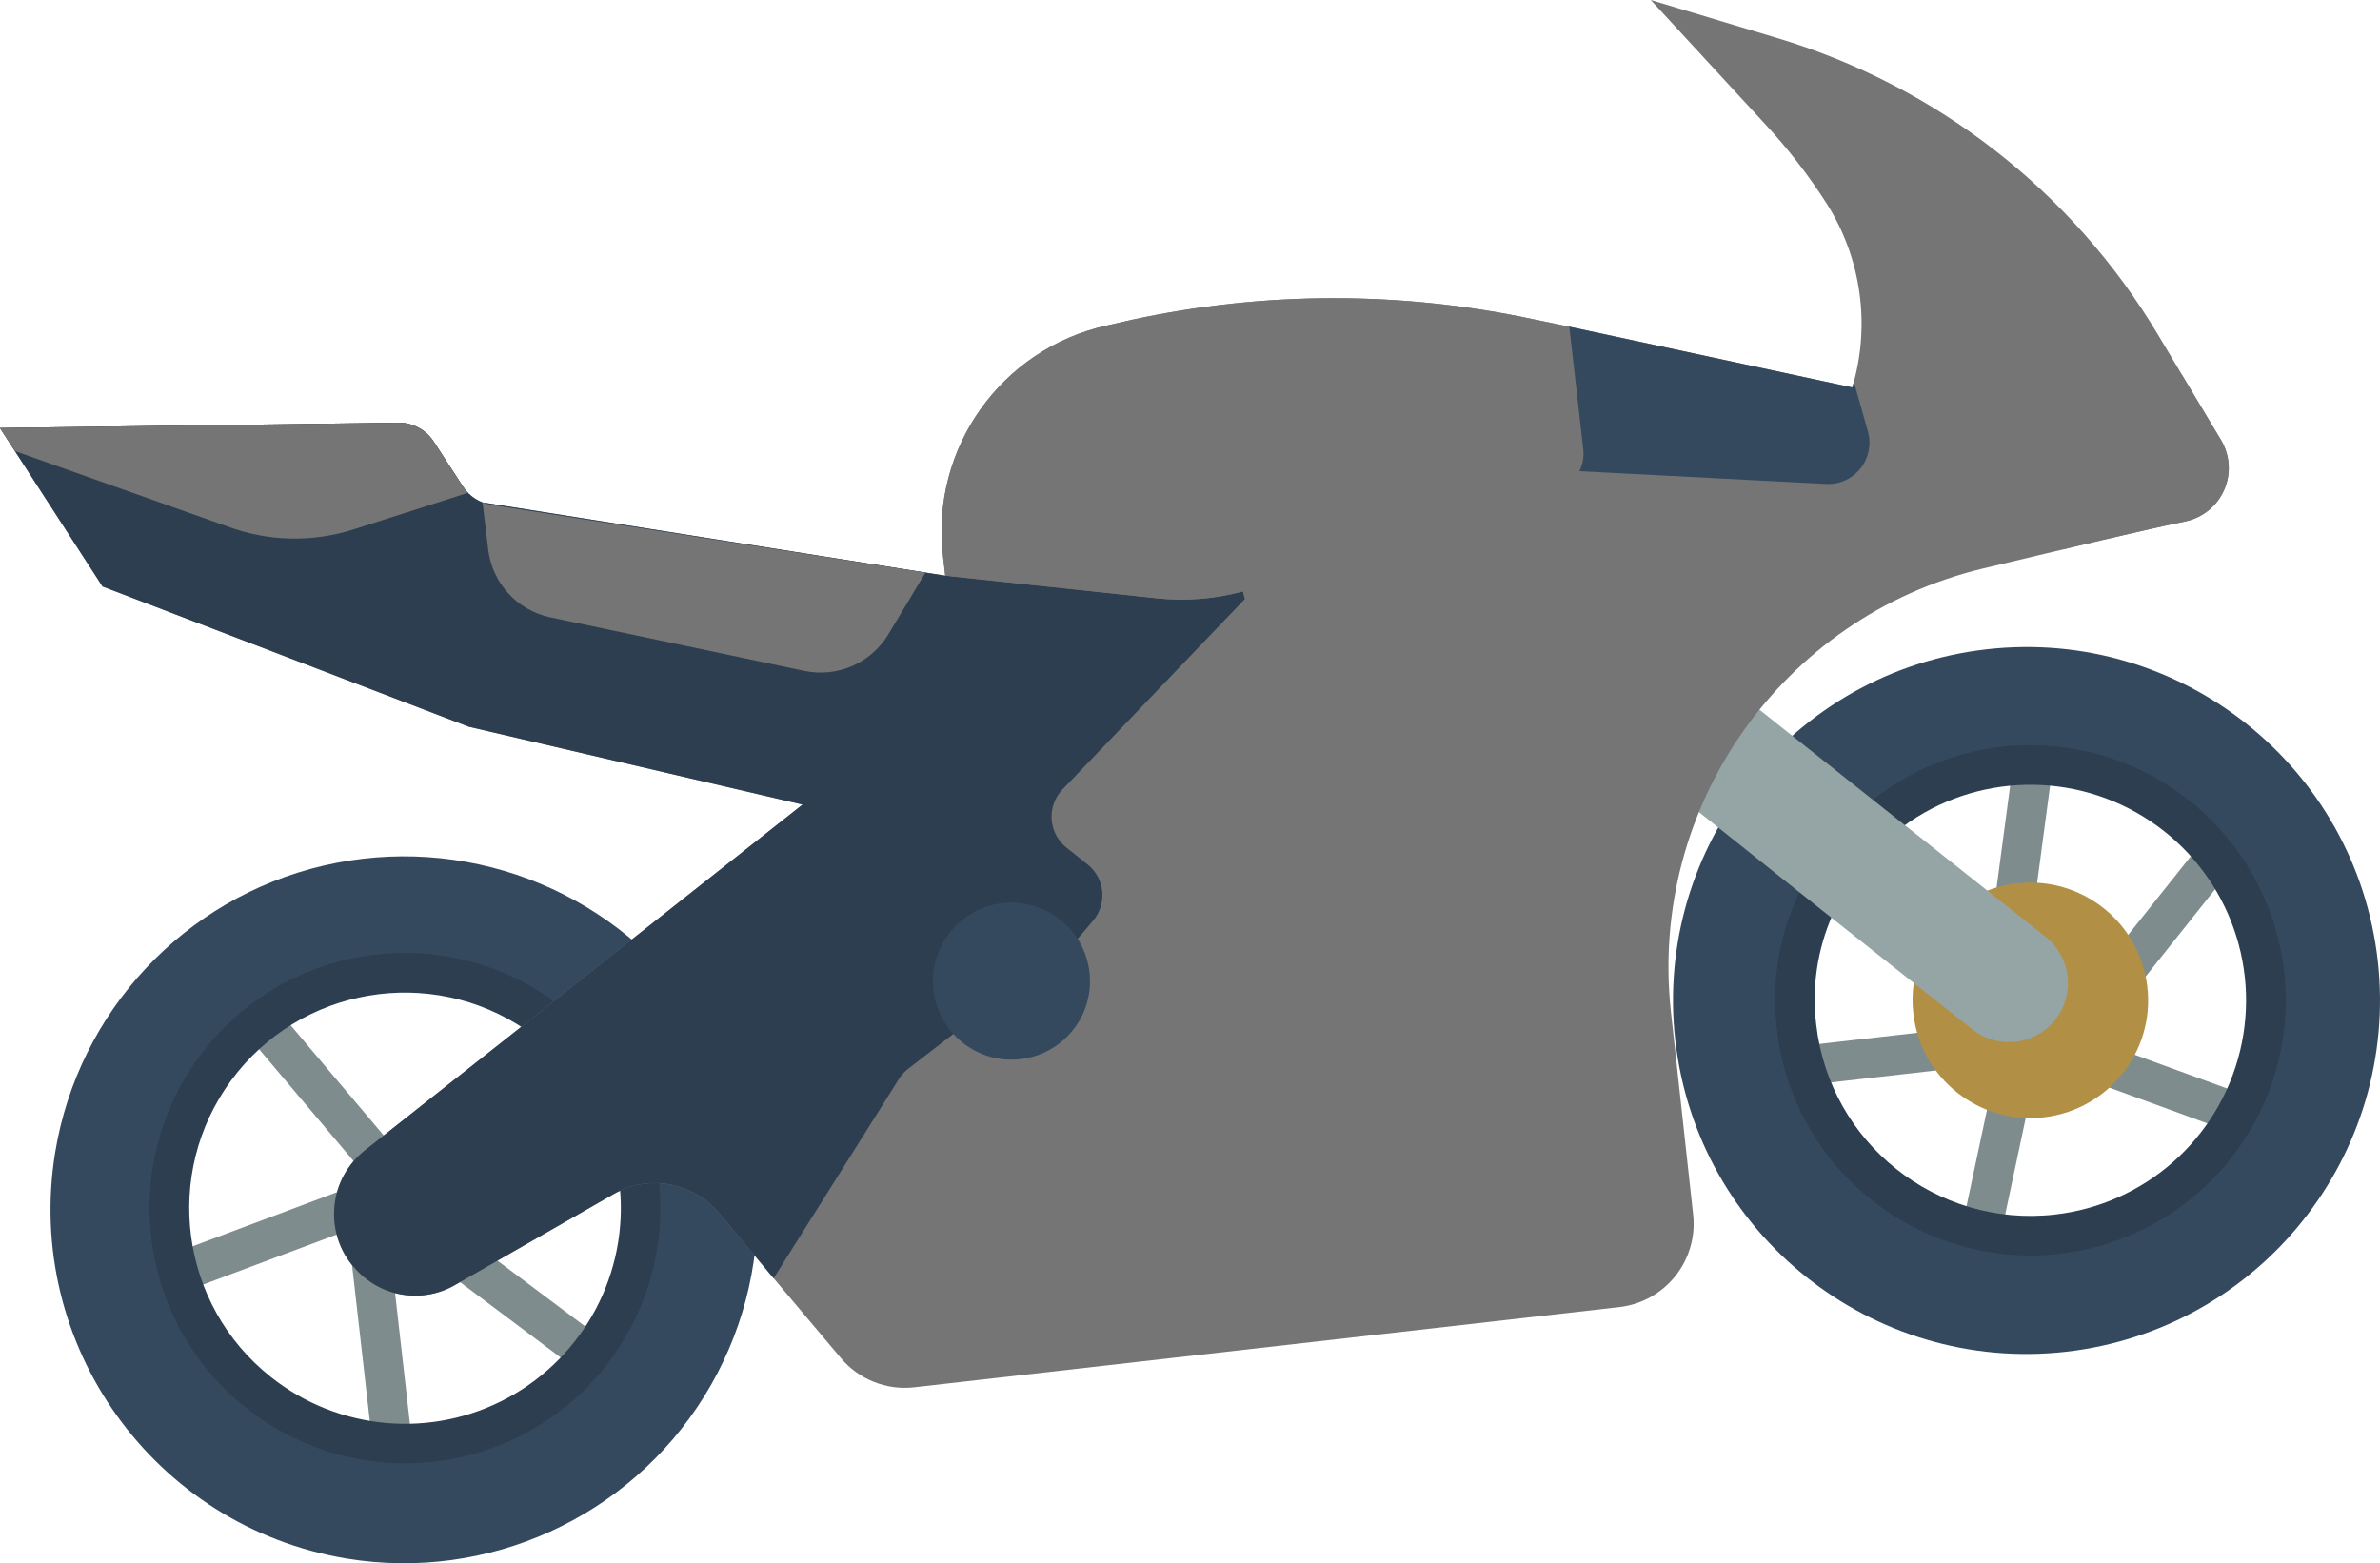 <?xml version="1.0" encoding="UTF-8" standalone="no"?>
<!-- Generator: Adobe Illustrator 19.0.0, SVG Export Plug-In . SVG Version: 6.00 Build 0)  -->

<svg
   xmlns:dc="http://purl.org/dc/elements/1.1/"
   xmlns:cc="http://creativecommons.org/ns#"
   xmlns:rdf="http://www.w3.org/1999/02/22-rdf-syntax-ns#"
   xmlns:svg="http://www.w3.org/2000/svg"
   xmlns="http://www.w3.org/2000/svg"
   xmlns:sodipodi="http://sodipodi.sourceforge.net/DTD/sodipodi-0.dtd"
   xmlns:inkscape="http://www.inkscape.org/namespaces/inkscape"
   version="1.1"
   id="Capa_1"
   x="0px"
   y="0px"
   viewBox="0 0 530.794 348.683"
   xml:space="preserve"
   sodipodi:docname="motorcycle.svg"
   inkscape:version="0.92.3 (d244b95, 2018-08-02)"
   width="530.794"
   height="348.683"><defs
   id="defs93" /><sodipodi:namedview
   pagecolor="#ffffff"
   bordercolor="#666666"
   borderopacity="1"
   objecttolerance="10"
   gridtolerance="10"
   guidetolerance="10"
   inkscape:pageopacity="0"
   inkscape:pageshadow="2"
   inkscape:window-width="1853"
   inkscape:window-height="1025"
   id="namedview91"
   showgrid="false"
   inkscape:zoom="0.46097712"
   inkscape:cx="253.68192"
   inkscape:cy="157.44029"
   inkscape:window-x="67"
   inkscape:window-y="27"
   inkscape:window-maximized="1"
   inkscape:current-layer="Capa_1"
   fit-margin-top="0"
   fit-margin-left="0"
   fit-margin-right="0"
   fit-margin-bottom="0" />
<g
   id="g3829"
   transform="rotate(38.51,348.8,217.31)"><g
     id="g58">
	<g
   id="g20">
		<path
   id="path2"
   d="m 170.707,419.34 c -0.292,0.001 -0.584,-0.028 -0.871,-0.086 l -41.198,-8.233 c -1.551,-0.303 -2.821,-1.413 -3.331,-2.908 -0.509,-1.496 -0.18,-3.15 0.864,-4.336 1.044,-1.187 2.642,-1.724 4.191,-1.41 l 41.198,8.233 c 2.224,0.443 3.751,2.5 3.531,4.757 -0.22,2.256 -2.116,3.979 -4.384,3.983 z"
   style="fill:#7f8c8d"
   inkscape:connector-curvature="0" />
		<path
   id="path4"
   d="m 148.5,466.142 c -1.589,-0.002 -3.054,-0.857 -3.837,-2.239 -0.783,-1.382 -0.763,-3.079 0.052,-4.442 l 26.069,-43.504 c 0.807,-1.359 2.279,-2.182 3.859,-2.158 1.58,0.024 3.027,0.89 3.793,2.272 0.766,1.382 0.735,3.068 -0.083,4.421 l -26.069,43.504 c -0.794,1.333 -2.232,2.149 -3.784,2.146 z"
   style="fill:#7f8c8d"
   inkscape:connector-curvature="0" />
		<path
   id="path6"
   d="m 209.414,466.254 c -1.171,10e-4 -2.294,-0.464 -3.121,-1.293 l -34.845,-34.845 c -1.694,-1.728 -1.68,-4.499 0.031,-6.21 1.711,-1.711 4.481,-1.725 6.21,-0.031 l 34.845,34.845 c 1.262,1.262 1.64,3.161 0.957,4.81 -0.683,1.649 -2.292,2.724 -4.077,2.724 z"
   style="fill:#7f8c8d"
   inkscape:connector-curvature="0" />
		<path
   id="path8"
   d="m 186.112,424.702 c -2.412,-10e-4 -4.377,-1.938 -4.413,-4.35 -0.035,-2.412 1.872,-4.406 4.283,-4.477 l 42.44,-1.228 c 2.426,-0.042 4.443,1.86 4.543,4.284 0.068,2.436 -1.848,4.469 -4.285,4.543 l -42.44,1.228 z"
   style="fill:#7f8c8d"
   inkscape:connector-curvature="0" />
		<path
   id="path10"
   d="m 457.276,208.483 c -1.674,0.002 -3.204,-0.945 -3.948,-2.444 l -17.681,-35.466 c -1.084,-2.18 -0.198,-4.826 1.981,-5.913 2.179,-1.087 4.826,-0.204 5.916,1.974 l 17.681,35.466 c 0.524,1.047 0.609,2.26 0.237,3.371 -0.372,1.111 -1.171,2.027 -2.219,2.548 -0.611,0.306 -1.284,0.465 -1.967,0.464 z"
   style="fill:#7f8c8d"
   inkscape:connector-curvature="0" />
		<path
   id="path12"
   d="m 450.112,164.323 c -2.165,0.002 -4.012,-1.568 -4.359,-3.705 -0.347,-2.137 0.908,-4.211 2.962,-4.894 l 35.405,-11.81 c 1.497,-0.505 3.15,-0.172 4.334,0.875 1.184,1.047 1.717,2.646 1.399,4.194 -0.318,1.548 -1.439,2.807 -2.94,3.302 l -35.405,11.81 c -0.449,0.151 -0.921,0.228 -1.396,0.228 z"
   style="fill:#7f8c8d"
   inkscape:connector-curvature="0" />
		<path
   id="path14"
   d="m 446.207,149.521 v 0 c -2.438,0 -4.414,-1.976 -4.414,-4.414 l 0.009,-39.035 c -0.001,-1.171 0.464,-2.294 1.292,-3.122 0.828,-0.828 1.951,-1.293 3.122,-1.292 v 0 c 2.438,0 4.414,1.976 4.414,4.414 l -0.009,39.035 c 0.001,1.171 -0.464,2.294 -1.292,3.122 -0.828,0.828 -1.951,1.293 -3.122,1.292 z"
   style="fill:#7f8c8d"
   inkscape:connector-curvature="0" />
		<path
   id="path16"
   d="m 420.103,151.03 c -1.552,0.003 -2.99,-0.813 -3.784,-2.147 l -18.526,-30.94 c -0.817,-1.352 -0.849,-3.039 -0.083,-4.421 0.766,-1.382 2.213,-2.249 3.793,-2.272 1.58,-0.023 3.052,0.8 3.859,2.158 l 18.526,30.94 c 0.819,1.363 0.84,3.061 0.057,4.445 -0.784,1.384 -2.252,2.238 -3.842,2.237 z"
   style="fill:#7f8c8d"
   inkscape:connector-curvature="0" />
		<path
   id="path18"
   d="m 403.414,204.284 c -1.785,0 -3.394,-1.076 -4.077,-2.725 -0.683,-1.649 -0.306,-3.547 0.957,-4.81 l 29.569,-29.565 c 1.111,-1.134 2.745,-1.583 4.28,-1.178 1.535,0.406 2.733,1.604 3.139,3.139 0.406,1.535 -0.044,3.169 -1.178,4.28 l -29.569,29.565 c -0.827,0.83 -1.95,1.296 -3.121,1.294 z"
   style="fill:#7f8c8d"
   inkscape:connector-curvature="0" />
	</g>
	<path
   id="path22"
   d="m 411.043,143.966 c 1.148,-2 2.565,-3.834 4.211,-5.449 10.258,-10.251 26.884,-10.246 37.136,0.011 10.252,10.257 10.249,26.883 -0.007,37.136 -10.256,10.253 -26.881,10.252 -37.136,-0.002 -1.646,-1.614 -3.062,-3.447 -4.209,-5.447"
   style="fill:#b19046"
   inkscape:connector-curvature="0" />
	<path
   id="path24"
   d="m 488.96,101.954 c -30.763,-30.812 -80.68,-30.852 -111.492,-0.088 -30.812,30.763 -30.852,80.68 -0.088,111.492 30.764,30.812 80.68,30.852 111.492,0.088 30.744,-30.791 30.784,-80.652 0.088,-111.492 z m -18.008,92.248 c -20.509,20.48 -53.73,20.48 -74.24,0 -6.675,-6.564 -11.41,-14.842 -13.683,-23.923 v -26.394 c 2.314,-9.065 7.042,-17.332 13.682,-23.923 20.506,-20.472 53.721,-20.459 74.21,0.03 20.489,20.489 20.502,53.704 0.031,74.21 z"
   style="fill:#35495e"
   inkscape:connector-curvature="0" />
	<path
   id="path26"
   d="m 433.828,213.974 c -15.099,0.045 -29.589,-5.951 -40.241,-16.651 -7.236,-7.133 -12.371,-16.119 -14.845,-25.974 -0.086,-0.35 -0.13,-0.709 -0.129,-1.069 v -26.397 c -0.002,-0.365 0.045,-0.729 0.138,-1.082 7.411,-28.629 35.514,-46.812 64.665,-41.839 29.152,4.973 49.637,31.444 47.137,60.911 -2.501,29.468 -27.153,52.11 -56.725,52.101 z m -46.388,-44.25 c 2.133,8.095 6.406,15.466 12.371,21.341 18.785,18.769 49.222,18.777 68.017,0.018 v 0 c 14.28,-14.275 18.121,-35.951 9.615,-54.263 -8.506,-18.312 -27.548,-29.359 -47.667,-27.655 -20.12,1.705 -37.031,15.798 -42.335,35.28 z"
   style="fill:#2c3e50"
   inkscape:connector-curvature="0" />
	<path
   id="path28"
   d="m 311.298,170.216 71.714,0.09 44.643,-0.09 c 4.71,0.012 9.066,-2.493 11.425,-6.57 2.358,-4.077 2.358,-9.103 0,-13.179 -2.358,-4.077 -6.715,-6.582 -11.425,-6.57 l -71.949,0.09 h -53.659 z"
   style="fill:#95a5a5"
   inkscape:connector-curvature="0" />
	<path
   id="path30"
   d="m 217.506,488.335 c 27.841,-15.545 43.577,-46.33 39.87,-78 -3.707,-31.67 -26.127,-57.989 -56.805,-66.684 -30.678,-8.695 -63.574,1.947 -83.347,26.963 -19.773,25.016 -22.53,59.479 -6.985,87.32 21.271,37.958 69.242,51.554 107.267,30.401 z m -83.875,-42.413 c -14.132,-25.306 -5.098,-57.275 20.187,-71.443 8.131,-4.639 17.384,-6.944 26.741,-6.662 l 25.4,7.177 c 8.094,4.691 14.764,11.49 19.301,19.672 9.156,16.368 8.884,36.377 -0.713,52.491 -9.597,16.114 -27.062,25.883 -45.815,25.628 -18.752,-0.256 -35.945,-10.496 -45.101,-26.863 z"
   style="fill:#35495e"
   inkscape:connector-curvature="0" />
	<path
   id="path32"
   d="m 179.009,475.995 c -30.635,0.039 -55.8,-24.186 -56.929,-54.8 -1.129,-30.614 22.185,-56.625 52.739,-58.843 1.572,-0.114 3.086,0.62 3.971,1.924 0.885,1.305 1.006,2.982 0.319,4.401 -0.687,1.419 -2.079,2.363 -3.652,2.477 -25.798,1.897 -45.47,23.869 -44.513,49.719 0.956,25.85 22.197,46.309 48.065,46.294 h 0.009 c 19.345,0.005 36.813,-11.575 44.34,-29.396 7.527,-17.821 3.651,-38.416 -9.84,-52.281 -1.101,-1.127 -1.517,-2.756 -1.091,-4.273 0.426,-1.517 1.628,-2.692 3.155,-3.082 1.527,-0.39 3.146,0.064 4.247,1.191 15.973,16.404 20.567,40.779 11.662,61.872 -8.905,21.093 -29.577,34.801 -52.472,34.796 h -0.01 z"
   style="fill:#2c3e50"
   inkscape:connector-curvature="0" />
	<path
   id="path34"
   d="M 404.657,267.736 292.722,379.67 c -4.423,4.395 -10.752,6.284 -16.86,5.032 l -22.776,-4.59 -18.537,-3.796 c -8.866,-1.835 -17.768,2.969 -21.099,11.388 l -15.006,37.782 c -3.166,8.092 -11.709,12.718 -20.215,10.946 h -0.177 c -4.82,-0.974 -9.038,-3.866 -11.684,-8.01 -2.647,-4.145 -3.495,-9.188 -2.35,-13.97 L 192.355,293.426 123.322,326.176 39.901,352.57 0,339.151 68.767,282.919 c 2.497,-2.037 5.869,-2.638 8.916,-1.589 l 11.123,3.708 c 1.853,0.647 3.865,0.678 5.737,0.088 l 87.041,-49.258 3.884,-2.207 -3.178,-3.178 c -17.101,-17.012 -18.55,-44.207 -3.354,-62.941 l 3.53,-4.414 c 19.19,-23.485 43.178,-42.597 70.357,-56.055 l 6.973,-3.531 57.821,-28.69 C 312.223,61.476 301.314,51.081 287.692,46.339 280.513,43.883 273.127,42.08 265.623,40.954 l -36.989,-5.738 27.189,-10.858 c 34.546,-13.874 73.04,-14.284 107.873,-1.148 l 25.6,9.622 c 3.658,1.386 6.427,4.445 7.441,8.223 1.014,3.778 0.151,7.813 -2.321,10.844 -5.295,6.268 -16.506,20.657 -28.954,36.546 -28.232,36.256 -25.171,87.833 7.15,120.497 l 32.045,32.309 c 3.517,3.509 5.494,8.273 5.494,13.241 0,4.971 -1.976,9.735 -5.494,13.244 z"
   style="fill:#757575"
   inkscape:connector-curvature="0" />
	<path
   id="path36"
   d="m 247.526,324.674 c -0.263,1.007 -0.353,2.052 -0.265,3.09 l 5.825,52.259 v 0.088 l -18.537,-3.796 c -8.866,-1.835 -17.768,2.969 -21.099,11.388 l -15.006,37.782 c -3.166,8.092 -11.709,12.718 -20.215,10.946 h -0.177 c -4.82,-0.974 -9.038,-3.866 -11.684,-8.01 -2.647,-4.145 -3.495,-9.188 -2.35,-13.97 L 192.355,293.425 123.322,326.175 39.901,352.569 0,339.151 68.767,282.919 c 2.497,-2.037 5.869,-2.638 8.916,-1.589 l 11.123,3.708 c 1.853,0.647 3.865,0.678 5.737,0.088 l 87.041,-49.258 3.884,-2.207 39.901,-25.335 c 5.527,-3.482 10.348,-7.975 14.212,-13.241 l 1.412,1.059 -5.386,58.615 c -0.207,2.448 0.62,4.871 2.28,6.682 1.66,1.811 4.002,2.845 6.459,2.852 h 6.092 c 2.376,0.011 4.647,0.984 6.294,2.697 1.647,1.713 2.529,4.021 2.446,6.396 l -0.176,5.297 -8.475,33.81 z"
   style="fill:#2c3e50"
   inkscape:connector-curvature="0" />
	<path
   id="path38"
   d="m 183.703,251.935 c 0.908,7.408 -2.946,14.585 -9.623,17.92 l -51.818,25.953 c -6.743,3.35 -14.87,2.037 -20.214,-3.266 l -7.504,-7.415 c 0.648,-0.189 1.27,-0.456 1.854,-0.794 l 85.188,-48.463 z"
   style="fill:#757575"
   inkscape:connector-curvature="0" />
	<circle
   id="circle40"
   r="17.514"
   cy="295.234"
   cx="253.34"
   style="fill:#35495e" />
	<g
   id="g50">
		<path
   id="path42"
   d="m 290.483,311.238 -0.006,33.518 65.015,-65.015 c 1.949,-1.949 2.867,-4.701 2.478,-7.429 l -3.702,-25.948 c -0.414,-2.904 -2.256,-5.407 -4.904,-6.667 -2.648,-1.26 -5.752,-1.11 -8.267,0.4 l -15.398,9.241 c -2.637,1.583 -4.251,4.433 -4.252,7.508 l -0.003,16.18 c 0,2.322 -0.923,4.549 -2.565,6.191 l -25.83,25.83 c -1.643,1.642 -2.566,3.869 -2.566,6.191 z"
   style="fill:#757575"
   inkscape:connector-curvature="0" />
		<path
   id="path44"
   d="m 278.121,188.211 c -1.785,0 -3.394,-1.076 -4.077,-2.725 -0.683,-1.649 -0.306,-3.547 0.957,-4.81 l 24.767,-24.767 c 1.111,-1.134 2.745,-1.583 4.28,-1.178 1.535,0.406 2.733,1.604 3.139,3.139 0.406,1.535 -0.044,3.169 -1.178,4.28 l -24.767,24.767 c -0.828,0.83 -1.951,1.295 -3.121,1.294 z"
   style="fill:#757575"
   inkscape:connector-curvature="0" />
		<path
   id="path46"
   d="m 315.276,151.06 c -1.785,0 -3.394,-1.076 -4.077,-2.725 -0.683,-1.649 -0.306,-3.547 0.956,-4.81 l 6.19,-6.194 c 1.111,-1.134 2.745,-1.583 4.28,-1.178 1.535,0.406 2.733,1.604 3.139,3.139 0.406,1.535 -0.044,3.169 -1.178,4.28 l -6.19,6.194 c -0.826,0.83 -1.949,1.295 -3.12,1.294 z"
   style="fill:#757575"
   inkscape:connector-curvature="0" />
		<path
   id="path48"
   d="m 397.153,44.133 c 0.011,2.828 -0.956,5.572 -2.737,7.768 -3.619,4.326 -10.063,12.359 -17.744,22.157 l -10.151,-10.24 c -6.19,-6.136 -7.153,-15.803 -2.295,-23.04 l 9.092,-13.506 0.177,-0.353 15.801,5.914 c 4.709,1.774 7.834,6.269 7.857,11.3 z"
   style="fill:#757575"
   inkscape:connector-curvature="0" />
	</g>
	<path
   id="path52"
   d="m 90.659,285.479 -14.742,22.069 c -5.369,8.129 -13.335,14.197 -22.599,17.214 L 5.825,341.093 0,339.151 68.767,282.919 c 2.497,-2.037 5.869,-2.638 8.916,-1.589 l 11.123,3.708 c 0.607,0.189 1.226,0.336 1.853,0.441 z"
   style="fill:#757575"
   inkscape:connector-curvature="0" />
	<path
   id="path54"
   d="M 326.444,95.333 281.6,127.377 c -0.265,-1.589 -15.813,5.003 -17.048,3.768 l -4.756,-27.602 57.821,-28.69 c -0.177,-0.441 -0.353,-0.883 -0.53,-1.236 l 9.446,6.797 c 2.381,1.746 3.781,4.529 3.763,7.482 -0.017,2.954 -1.45,5.719 -3.852,7.437 z"
   style="fill:#35495e"
   inkscape:connector-curvature="0" />
	<path
   id="path56"
   d="m 280.364,134.086 -39.371,59.057 c -0.421,0.682 -0.893,1.332 -1.412,1.942 -3.864,5.267 -8.686,9.759 -14.212,13.241 l -39.901,25.335 -3.178,-3.178 c -17.101,-17.012 -18.551,-44.207 -3.354,-62.941 l 3.53,-4.414 c 19.19,-23.485 43.178,-42.597 70.357,-56.055 l 6.973,-3.531 19.421,19.421 c 2.981,2.962 3.461,7.615 1.147,11.123 z"
   style="fill:#757575"
   inkscape:connector-curvature="0" />
</g></g>
<g
   id="g60"
   transform="translate(-2.296,-64.736)">
</g>
<g
   id="g62"
   transform="translate(-2.296,-64.736)">
</g>
<g
   id="g64"
   transform="translate(-2.296,-64.736)">
</g>
<g
   id="g66"
   transform="translate(-2.296,-64.736)">
</g>
<g
   id="g68"
   transform="translate(-2.296,-64.736)">
</g>
<g
   id="g70"
   transform="translate(-2.296,-64.736)">
</g>
<g
   id="g72"
   transform="translate(-2.296,-64.736)">
</g>
<g
   id="g74"
   transform="translate(-2.296,-64.736)">
</g>
<g
   id="g76"
   transform="translate(-2.296,-64.736)">
</g>
<g
   id="g78"
   transform="translate(-2.296,-64.736)">
</g>
<g
   id="g80"
   transform="translate(-2.296,-64.736)">
</g>
<g
   id="g82"
   transform="translate(-2.296,-64.736)">
</g>
<g
   id="g84"
   transform="translate(-2.296,-64.736)">
</g>
<g
   id="g86"
   transform="translate(-2.296,-64.736)">
</g>
<g
   id="g88"
   transform="translate(-2.296,-64.736)">
</g>
</svg>